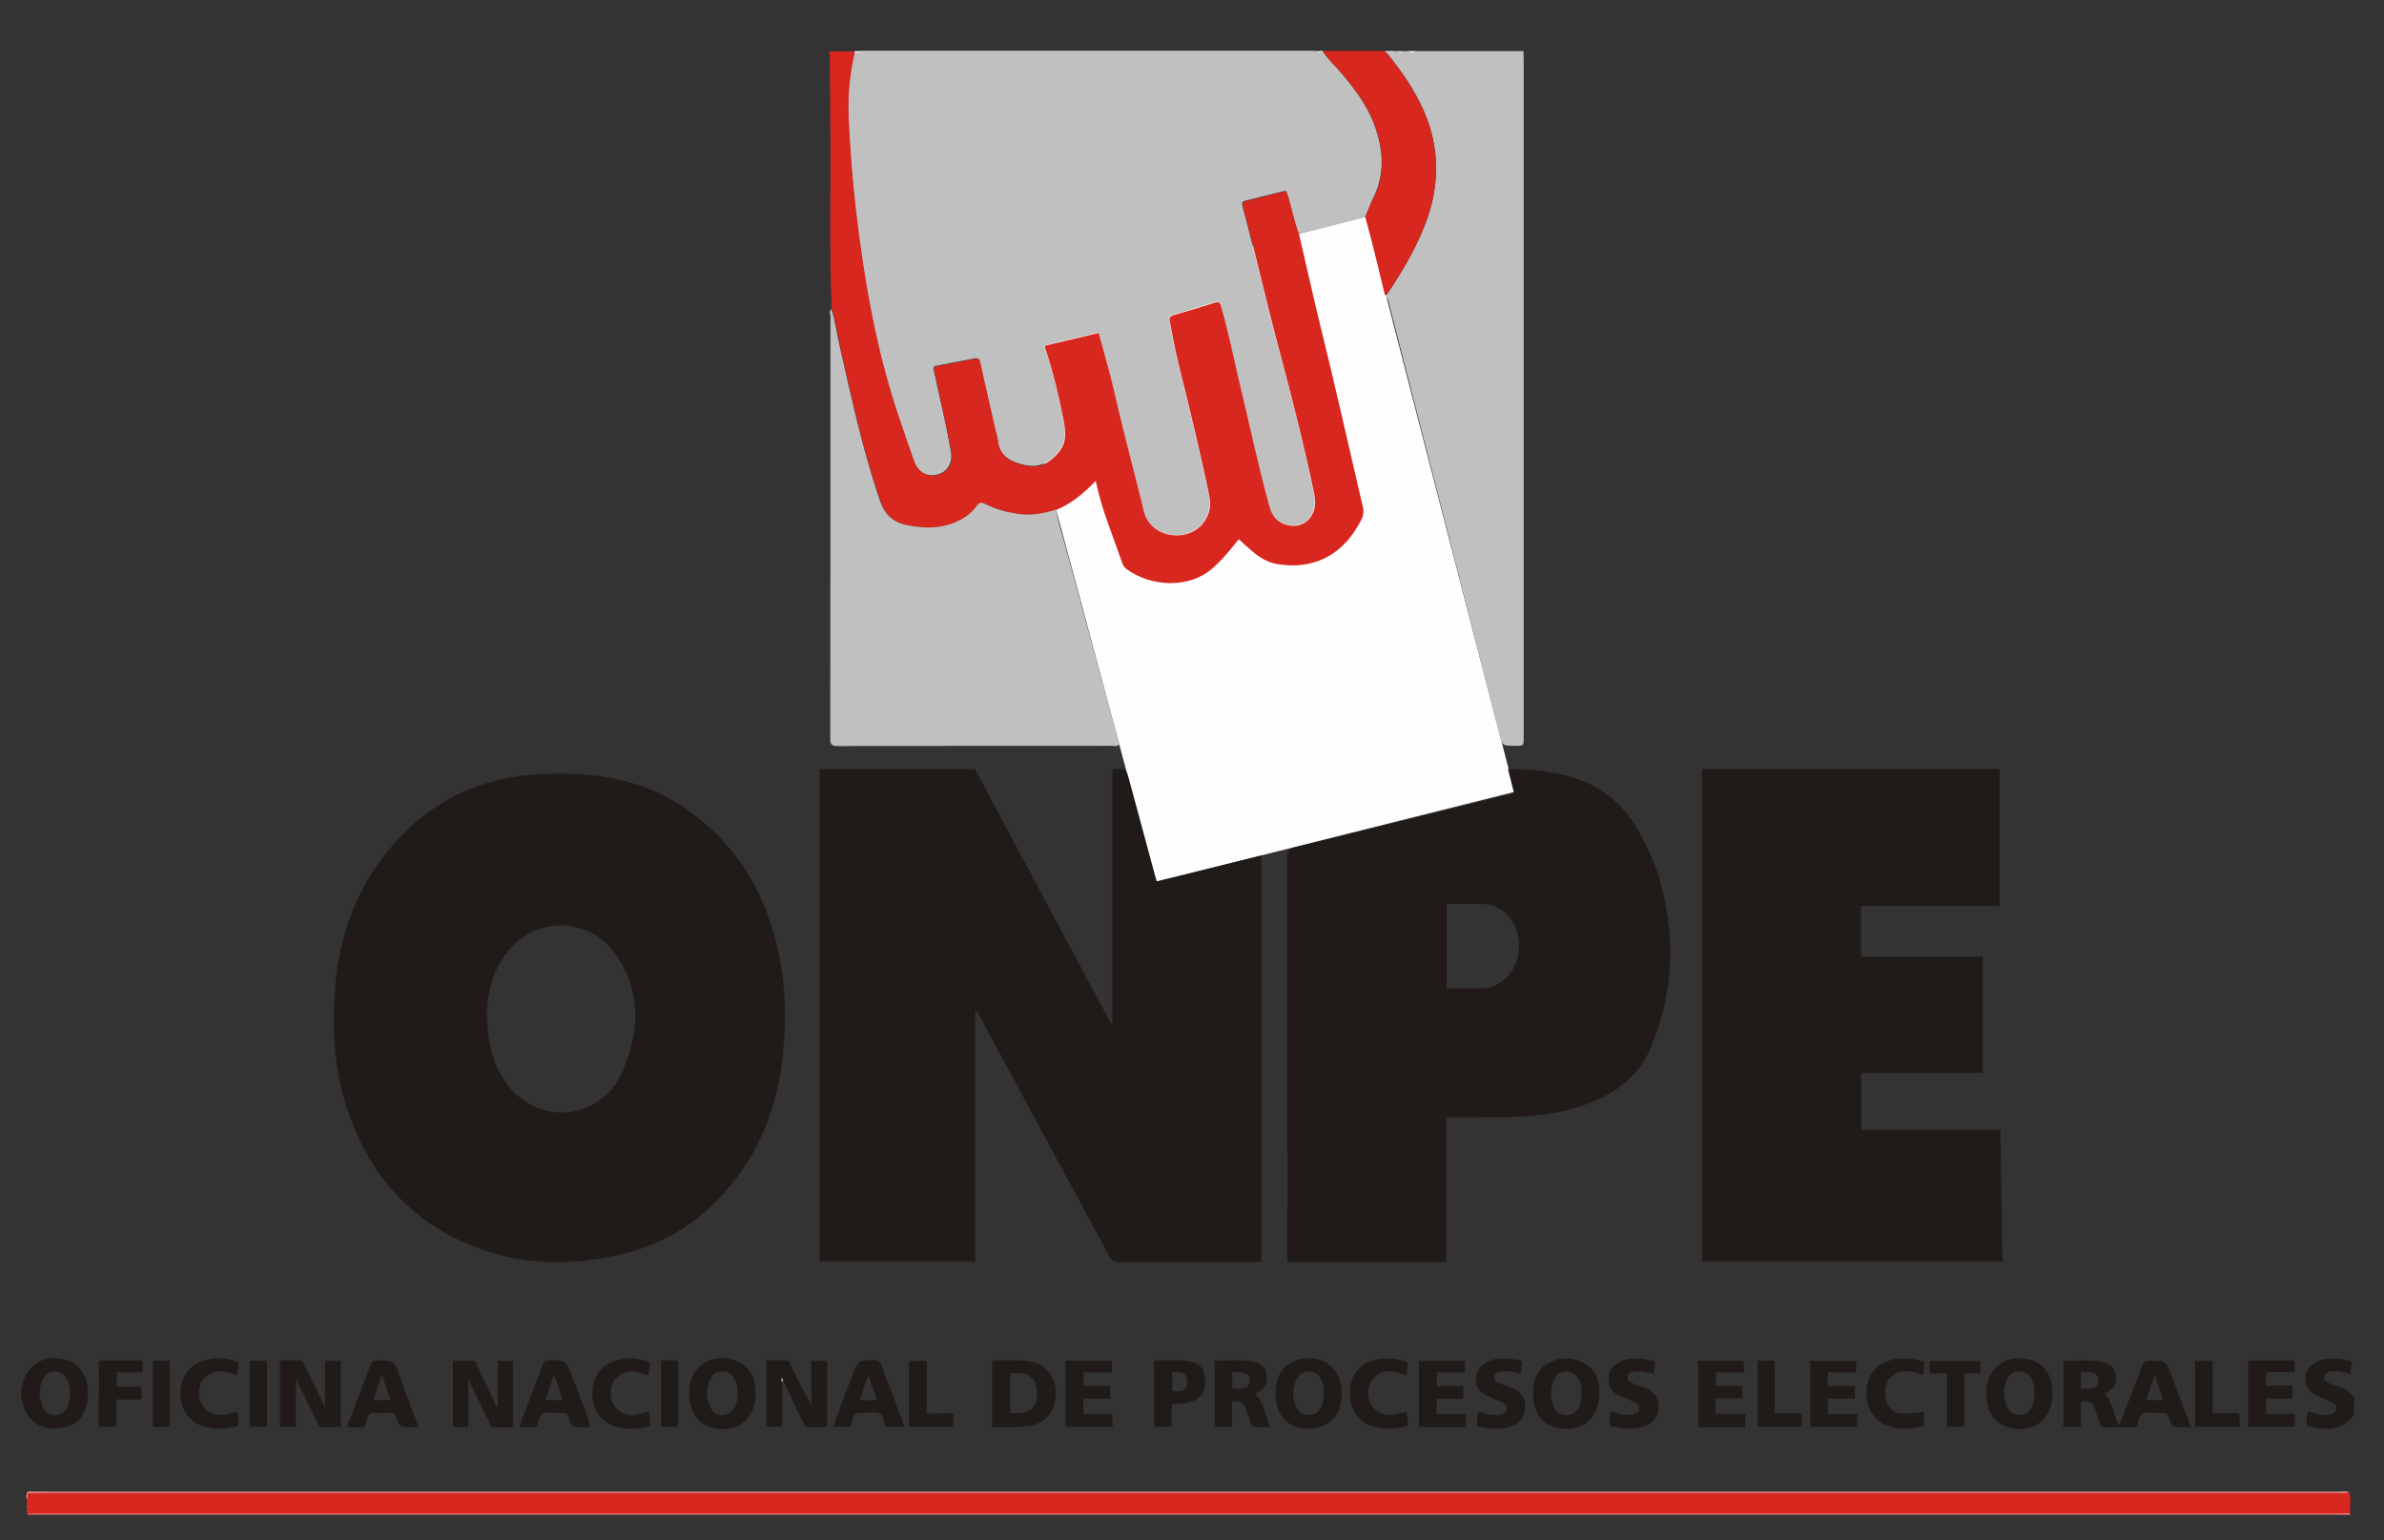 <?xml version="1.0" encoding="utf-8"?>
<!-- Generator: Adobe Illustrator 21.1.0, SVG Export Plug-In . SVG Version: 6.00 Build 0)  -->
<svg version="1.1" id="Capa_1" xmlns="http://www.w3.org/2000/svg" xmlns:xlink="http://www.w3.org/1999/xlink" x="0px" y="0px"
	 width="1119px" height="723px" viewBox="0 0 1119 723" style="enable-background:new 0 0 1119 723;" xml:space="preserve">
<rect x="0" y="0" width="1119" height="723" fill="#333333" stroke="none"/>
<style type="text/css">
	.st0{fill:#FEFEFE;}
	.st1{fill:#C1C0C0;}
	.st2{fill:#D7271F;}
	.st3{fill:#FE847C;}
	.st4{fill:#201B18;}
	.st5{fill:#FC9896;}
</style>
<g>
	<polygon class="st0" points="710.9,371.7 542.7,413.9 470.4,145.1 641,101.7 	"/>
	<g>
		<path class="st1" d="M640.9,101.8c-10.4,2.6-20.7,5.8-31.4,7.8c-2.5-6.4-3.5-13.3-5.8-19.8c-0.4-0.1-0.7-0.2-1-0.1
			c-6.1,1.5-12.2,3-18.4,4.6c-1.7,0.4-1.3,1.7-1,2.9c5.8,21.3,10.5,42.8,16.2,64.1c6.2,23,12.1,46.1,17,69.5c0.9,4.3,1.1,8.6-2,12.3
			c-2.7,3.3-6.4,4.1-10.4,3.2c-4.6-1.1-7.2-4.4-8.5-8.9c-5.2-18.8-9.2-38-13.8-57c-2.9-12.2-5.4-24.5-8.8-36.5
			c-0.4-1.5-0.7-2.7-2.7-2.1c-6.6,2-13.2,4-19.9,6c-1.4,0.4-1.9,1.2-1.6,2.7c1.3,6.2,2.3,12.4,3.8,18.5
			c5.2,21.1,10.4,42.2,14.8,63.5c1,4.6,0.2,8.4-2.4,12.2c-3.4,4.9-9.7,7.4-16.2,6.1c-6.3-1.2-10.9-5.5-12.2-11.3
			c-0.6-2.7-1.3-5.5-2-8.2c-4.4-17.1-8.6-34.2-12.7-51.4c-1.8-7.9-4.2-15.6-6.4-23.8c-8.6,2-16.9,4-25.3,6c0.2,0.9,0.3,1.5,0.5,2.1
			c3.5,10.6,6.2,21.4,8.2,32.3c1,5.3,1.9,10.6-2.1,15.5c-4,4.9-8.9,7.7-15.2,6.4c-6.5-1.4-12.6-3.8-13.4-12
			c-0.1-1.6-0.7-3.1-1.1-4.7c-2.4-10.4-4.8-20.9-7.1-31.4c-0.3-1.3-0.5-2.4-2.2-2.1c-6.5,1.2-12.9,2.5-19.3,3.7
			c-0.5,1.3-0.1,2.3,0.1,3.3c2.7,12.1,5.5,24.2,7.7,36.4c1,5.4-1.3,9.7-6.1,11.1c-4.8,1.4-9.3-0.9-11.2-6.1
			c-2.2-6-4.2-12.1-6.3-18.2c-11.3-32.3-17.2-65.9-21.1-99.8c-1.6-14-2.7-28.1-3.4-42.3c-0.6-10.8,0.4-21.4,2.8-31.9
			c1.2-0.2,2.5,0.5,3.5-0.6c70.9,0,141.8,0,212.7,0c1,0.8,2,0.8,3,0c0.2,0,0.4,0,0.6,0c1.8,3.2,4.5,5.6,6.9,8.3
			c6.9,7.9,13.5,16.2,17.3,26.2c4.4,11.8,5.3,23.7-0.8,35.4C643,96.4,642,99.1,640.9,101.8z"/>
		<path class="st2" d="M401.2,24.6c-2.4,10.5-3.4,21.1-2.8,31.9c0.7,14.1,1.7,28.2,3.4,42.3c4,33.9,9.8,67.4,21.1,99.8
			c2.1,6.1,4.1,12.2,6.3,18.2c1.9,5.1,6.4,7.4,11.2,6.1c4.8-1.4,7.1-5.7,6.1-11.1c-2.3-12.2-5.1-24.3-7.7-36.4
			c-0.2-1-0.5-1.9-0.1-3.3c6.3-1.2,12.8-2.4,19.3-3.7c1.7-0.3,1.9,0.8,2.2,2.1c2.3,10.5,4.7,20.9,7.1,31.4c0.4,1.6,0.9,3.1,1.1,4.7
			c0.7,8.2,6.8,10.6,13.4,12c6.3,1.4,11.2-1.5,15.2-6.4c4-4.8,3.1-10.1,2.1-15.5c-2.1-10.9-4.7-21.7-8.2-32.3
			c-0.2-0.6-0.3-1.1-0.5-2.1c8.4-2,16.7-4,25.3-6c2.2,8.1,4.5,15.9,6.4,23.8c4,17.2,8.3,34.3,12.7,51.4c0.7,2.7,1.4,5.4,2,8.2
			c1.3,5.8,5.9,10.1,12.2,11.3c6.5,1.2,12.8-1.2,16.2-6.1c2.6-3.8,3.4-7.6,2.4-12.2c-4.4-21.3-9.6-42.4-14.8-63.5
			c-1.5-6.1-2.5-12.4-3.8-18.5c-0.3-1.5,0.2-2.2,1.6-2.7c6.6-1.9,13.3-3.9,19.9-6c2-0.6,2.3,0.7,2.7,2.1c3.5,12,5.9,24.3,8.8,36.5
			c4.6,19,8.6,38.1,13.8,57c1.2,4.5,3.8,7.8,8.5,8.9c3.9,0.9,7.6,0.1,10.4-3.2c3.1-3.7,2.9-8,2-12.3c-4.9-23.3-10.8-46.4-17-69.5
			c-5.7-21.3-10.4-42.8-16.2-64.1c-0.3-1.2-0.7-2.5,1-2.9c6.1-1.6,12.2-3.1,18.4-4.6c0.3-0.1,0.6,0.1,1,0.1
			c2.3,6.5,3.3,13.4,5.8,19.8c3.3,14,6.4,28.1,9.8,42.1c7.1,28.8,13.6,57.6,20.3,86.5c0.8,3.6-1.2,6.3-2.7,8.9
			c-8.2,14-21.7,20.3-37.9,17.4c-5.6-1-9.8-4.4-13.8-8c-1.3-1.1-2.5-2.3-3.9-3.6c-4,4.9-7.7,9.6-12.4,13.7
			c-10.9,9.5-28.7,8.9-40.5,0.2c-1.1-0.8-1.6-2-2-3.2c-2.2-6.1-4.4-12.3-6.6-18.4c-2.2-6.1-4.1-12.3-5.7-19.7
			c-5.6,5.9-11.4,10.7-18.4,13.6c-6.1,1.9-12.2,3-18.6,1.9c-5.1-0.9-9.9-2.3-14.6-4.5c-1.6-0.8-2.7-1.1-4,0.8
			c-1.5,2.3-3.6,4.3-6.1,5.7c-8.4,5.2-17.4,5.3-26.7,3.4c-6.7-1.4-10.5-5-12.7-11.6c-8.2-24.1-13.6-48.8-19.1-73.5
			c-1.2-5.4-1.7-11-3.7-16.3c-1.3-29.6-0.3-59.3-0.7-89c-0.1-10-0.1-20-0.2-30.1c0-0.7-0.2-1.4-0.3-2c4,0,8,0,12.1,0
			C401.1,24.2,401.1,24.4,401.2,24.6z"/>
		<path class="st1" d="M715.1,24c0,1.9,0.1,3.8,0.1,5.7c0,105.4,0,210.8,0,316.3c0,4.1,0,4.1-4,4.1c-6.1,0-6.1,0-7.6-6.1
			c-9.4-36.9-18.9-73.8-28.3-110.7c-7.8-30.5-15.7-61-23.5-91.5c-0.3-1.3-0.9-2.4-1.7-3.4c0.9,0.1,1.2-0.6,1.6-1.2
			c7.2-10.9,13.8-22.1,18.2-34.5c6-17.2,5.7-34.1-1.7-50.9c-4.4-10-10.6-18.8-17.5-27.2c1.4-0.4,3,0.5,4.2-0.6c0.4,0,0.8,0,1.2,0
			c0.8,0.8,1.6,0.8,2.4,0c0.6,0,1.2,0,1.8,0c1.6,0.9,3.2,0.9,4.8,0C681.7,24,698.4,24,715.1,24z"/>
		<path class="st2" d="M650.6,24.6c6.9,8.4,13,17.2,17.5,27.2c7.5,16.7,7.8,33.7,1.7,50.9c-4.3,12.4-10.9,23.6-18.2,34.5
			c-0.4,0.6-0.7,1.3-1.6,1.2c-3-12.2-5.7-24.5-9.2-36.6c1.2-2.7,2.1-5.4,3.5-8c6.2-11.7,5.2-23.6,0.8-35.4
			c-3.7-10-10.3-18.2-17.3-26.2c-2.4-2.7-5.1-5.1-6.9-8.3c9.6,0,19.3,0,28.9,0C650.2,24.2,650.4,24.4,650.6,24.6z"/>
		<path class="st3" d="M1103,710.3c0.1,0.2,0.1,0.4,0.2,0.7c-363.4,0-726.8,0-1090.2,0c-0.1-0.2-0.1-0.3-0.1-0.5
			c1.1,0,2.2-0.1,3.3-0.1c360.5,0,721.1,0,1081.6,0C1099.6,710.4,1101.3,710.3,1103,710.3z"/>
		<path class="st4" d="M10,650.7c0.8-0.2,0.6-0.9,0.7-1.5c2-7.6,7.8-12,15.7-11.7c8,0.3,13.2,4.9,14.6,12.9c0.4,2.3,0.4,4.6,0.1,6.9
			c-1.3,8.3-6.2,12.8-14.3,13.2c-8.5,0.4-14-3.5-16.1-11.7c-0.1-0.5,0.1-1.3-0.7-1.5C10,655.2,10,652.9,10,650.7z M32.9,653.9
			c0-2.2-0.3-4.4-1.4-6.4c-1.3-2.4-3.2-3.9-6-3.7c-2.8,0.1-4.7,1.7-5.7,4.2c-1.7,4.2-1.6,8.4,0.3,12.5c1.1,2.4,3,3.7,5.7,3.7
			c2.6,0.1,4.3-1.2,5.6-3.4C32.5,658.7,32.8,656.3,32.9,653.9z"/>
		<path class="st4" d="M1105,664c-4.7,6.6-11.5,8.2-22.4,5.2c0-2.1,0.1-4.3,0.6-6.7c2,0.5,3.7,1.1,5.6,1.5c1.5,0.3,3,0.3,4.5,0
			c1.7-0.3,3.2-0.9,3.4-2.9c0.2-1.7-1.2-2.4-2.4-3c-1.8-0.9-3.7-1.6-5.5-2.3c-5.1-2.1-7-4.9-6.6-9.5c0.4-4.1,3.6-7.2,8.4-8.2
			c4.4-0.9,8.7-0.3,13.3,0.8c-0.2,2-0.5,3.9-0.7,6.1c-2.9-1-5.8-1.5-8.7-1.3c-1.7,0.1-3.3,0.5-3.6,2.5c-0.3,1.9,1.3,2.6,2.6,3.2
			c1.4,0.6,2.8,1.1,4.2,1.5c3.1,0.9,5.5,2.7,7.4,5.2C1105,658.8,1105,661.4,1105,664z"/>
		<path class="st0" d="M665.1,24c-1.6,0.9-3.2,0.9-4.8,0C661.8,24,663.5,24,665.1,24z"/>
		<path class="st0" d="M650.6,24.6c-0.2-0.2-0.4-0.4-0.6-0.6c1.6,0,3.2,0,4.8,0C653.5,25.1,652,24.2,650.6,24.6z"/>
		<path class="st0" d="M401.2,24.6c-0.1-0.2-0.1-0.4-0.1-0.6c1.2,0,2.4,0,3.6,0C403.7,25,402.4,24.4,401.2,24.6z"/>
		<path class="st0" d="M620.5,24c-1,0.8-2,0.8-3,0C618.5,24,619.5,24,620.5,24z"/>
		<path class="st0" d="M658.4,24c-0.8,0.8-1.6,0.8-2.4,0C656.8,24,657.6,24,658.4,24z"/>
		<path class="st4" d="M522.2,480.3c0-39.7,0-79.4,0-119c0.4-0.2,0.6-0.4,0.7-0.4c5.6-0.2,5.6-0.2,7.1,5.2
			c4.1,15,8.1,30.1,12.2,45.1c0.2,0.8,0.5,1.5,0.8,2.5c16.3-4,32.6-8,49-12.1c0,63.7,0,127.1,0,190.8c-1.1,0-2.1,0-3,0
			c-21.2,0-42.4-0.1-63.6,0.1c-2.5,0-3.7-0.9-4.8-3c-20.4-37.8-40.9-75.6-61.3-113.5c-0.3-0.6-0.6-1.2-1.5-1.7
			c0,39.3,0,78.5,0,117.9c-24.5,0-48.7,0-73.1,0c0-77,0-154,0-231.2c24.2,0,48.5,0,72.9,0c21.2,39.7,42.5,79.5,63.8,119.3
			C521.7,480.4,521.9,480.4,522.2,480.3z"/>
		<path class="st4" d="M260,363.1c22.1-0.1,40.6,3.3,57.3,13.6c18.2,11.2,31.9,26.5,40.4,46.2c10.1,23.3,12.4,47.6,9.7,72.7
			c-2.5,24-10.8,45.4-26.8,63.6c-13.2,15-29.6,25-49,29.6c-27.7,6.5-54.8,4.8-80.3-8.8c-25.6-13.7-41.4-35.6-49.5-63.2
			c-5.3-18.1-6.1-36.7-4.3-55.4c2.1-21.7,8.9-41.6,22.2-59c16.2-21.2,37.3-34.4,64-38.1C250.1,363.5,256.4,363.2,260,363.1z
			 M228.5,475.9c0.1,11.4,2.1,20.6,6.9,29c8.9,15.8,27.1,21.7,42.5,13.7c7.9-4.1,12.7-10.9,15.7-19c6.7-17.7,6.7-35.1-4.4-51.3
			c-11.1-16.2-33.5-18.7-47.7-5.1C231.9,452.6,228.8,464.7,228.5,475.9z"/>
		<path class="st4" d="M938.6,425.2c-21.7,0-43.3,0-65.1,0c0,7.9,0,15.7,0,23.9c18.9,0,37.9,0,57.1,0c0,18.4,0,36.3,0,54.5
			c-18.9,0-37.9,0-57,0c0,9,0,17.6,0,26.7c21.6,0,43.3,0,65.3,0c0.4,20.9,0.7,41.3,1,61.9c-47.1,0-94,0-141,0c0-77.1,0-154,0-231.2
			c46.5,0,93,0,139.7,0C938.6,382.4,938.6,403.6,938.6,425.2z"/>
		<path class="st4" d="M678.8,524.5c0,22.8,0,45.3,0,67.9c-24.9,0-49.6,0-74.2,0c-0.6-1-0.3-2-0.3-2.9c0-62.4,0-124.7-0.1-187.1
			c0-3,0.9-4,3.7-4.7c33.5-8.2,67-16.5,100.4-24.7c0.8-0.2,1.6-0.2,2.3-1c-0.9-3.5-1.8-7.1-2.8-11c8.3,0.1,16.3,0.7,24.2,2.3
			c15.7,3.3,28,11.3,36.2,25.2c5,8.5,9,17.4,11.5,26.9c6.9,26.1,5.6,51.8-5,76.7c-6.2,14.5-18.2,22.3-32.6,27.1
			c-12.4,4.2-25.3,5.1-38.2,5.2C695.7,524.5,687.4,524.5,678.8,524.5z M679,424.3c0,13.4,0,26.4,0,39.6c5.9,0,11.6,0.1,17.3,0
			c2.4-0.1,4.7-0.8,6.8-2c8.2-4.7,12-15.2,8.8-24.8c-2.5-7.7-8-12.4-15.6-12.7C690.7,424.1,685,424.3,679,424.3z"/>
		<path class="st1" d="M390.2,145.1c1.9,5.3,2.4,10.9,3.7,16.3c5.6,24.7,10.9,49.5,19.1,73.5c2.2,6.5,6,10.2,12.7,11.6
			c9.3,1.9,18.3,1.7,26.7-3.4c2.4-1.5,4.5-3.4,6.1-5.7c1.3-1.9,2.4-1.6,4-0.8c4.6,2.3,9.5,3.7,14.6,4.5c6.4,1.1,12.6,0,18.6-1.9
			c1.1,6.2,3,12.2,4.7,18.3c6.6,24.6,13.4,49.2,20.1,73.8c1.6,6.1,3.3,12.1,4.9,18.1c-1.1,1.2-2.3,0.7-3.3,0.7
			c-43,0-85.9,0-128.9,0.1c-2.7,0-3.6-0.7-3.5-3.5c0.1-66.2,0.1-132.3,0.1-198.5C389.6,147.1,389.2,145.9,390.2,145.1z"/>
		<path class="st2" d="M1103,710.3c-1.7,0-3.4,0.1-5.1,0.1c-360.5,0-721.1,0-1081.6,0c-1.1,0-2.2,0.1-3.3,0.1
			c-0.1-0.2-0.2-0.4-0.3-0.6c0.3-0.3,0.3-0.5,0-0.8c0-0.6,0-1.1,0-1.7c0.4-0.3,0.4-0.5,0-0.7c0-1,0-1.9,0-2.9c0.7-0.9,0.2-2,0.5-3
			c1.7,0,3.4-0.1,5.1-0.1c360.4,0,720.7,0,1081.1,0c1.1,0,2.2-0.1,3.3-0.2C1103.7,703.8,1103,707.1,1103,710.3z"/>
		<path class="st4" d="M1028.4,669.9c-1.5,0-2.5,0-3.5,0c-5.3,0-5.3,0-7.1-5c-0.4-1.3-1-1.8-2.3-1.7c-1.4,0.1-2.8,0.2-4.2,0
			c-4.2-0.6-7.5,0.1-8,5.2c-0.1,1.2-0.9,1.6-2.1,1.6c-4.5-0.1-9-0.1-13.5,0c-1.2,0-1.8-0.3-2.1-1.6c-0.5-2.1-1.3-4.2-2-6.3
			c-1.4-4-2.3-4.5-6.9-4.2c0,3.9,0,7.8,0,11.9c-2.8,0-5.4,0-8.2,0c0-10.3,0-20.6,0-31.1c6.1,0.2,12.1-0.6,18.1,0.6
			c4.3,0.9,6.3,3.1,6.6,6.7c0.4,3.8-1.2,6.3-5.4,8.3c3.9,4.1,4.3,9.7,6.7,14.6c1.3-1.8,1.8-3.9,2.5-5.8c2.9-7.4,5.8-14.7,8.5-22.1
			c0.7-1.9,1.6-2.3,3.5-2.3c7.6,0.1,7.6,0,10.3,7.2C1022.3,653.6,1025.3,661.6,1028.4,669.9z M976.8,651.9c2.7-0.4,5.6,0.7,7.5-1.8
			c1-1.4,1-3.2-0.1-4.5c-2-2.4-4.8-1.5-7.4-1.6C976.8,646.8,976.8,649.2,976.8,651.9z M1007.3,657.2c2.7,0,5.2,0,8,0
			c-1.3-3.8-2.5-7.5-3.9-11.7c-1.2,3.5-2.3,6.3-3.2,9.1C1007.8,655.3,1007.6,656.1,1007.3,657.2z"/>
		<path class="st4" d="M367.1,648.5c0,7,0,14,0,21.2c-2.5,0-4.8,0-7.4,0c0-10.3,0-20.6,0-31.2c3,0,6.1,0.1,9.2,0
			c1.6,0,1.7,1.2,2.1,2.1c3.1,6.2,6.1,12.5,9.8,18.6c0-6.8,0-13.6,0-20.5c2.7,0,5,0,7.5,0c0,10.4,0,20.7,0,31.2c-3.1,0-6.1,0-9.1,0
			c-1.5,0-1.7-1.2-2.2-2.1c-2.9-6-5.7-11.9-8.5-17.9c-0.3-0.6-0.3-1.4-1.1-1.7c-0.1-0.5-0.2-0.9-0.3-1.7
			C366.7,647.5,366.8,648,367.1,648.5z"/>
		<path class="st4" d="M160,669.9c-3,0-5.9-0.1-8.8,0c-1.5,0.1-1.7-1.1-2.2-2c-3.2-6.6-6.5-13.3-10.1-20.7c0,8,0,15.2,0,22.5
			c-2.6,0-5,0-7.5,0c0-10.4,0-20.6,0-31.2c3.2,0,6.5,0,9.8,0c1,0,1.2,0.9,1.5,1.6c3.2,6.8,6.5,13.5,9.9,20.6c0-7.4,0-14.6,0-22
			c2.6,0,4.9,0,7.4,0C160,649.1,160,659.4,160,669.9z"/>
		<path class="st4" d="M233.7,660.3c0-7.1,0-14.2,0-21.5c2.4,0,4.6,0,7.1,0c0,10.2,0,20.5,0,31.2c-3,0-5.9,0-8.9,0
			c-1.5,0-1.7-1.2-2.1-2.1c-3.3-6.6-6.5-13.3-10-20.5c0,7.9,0,15.1,0,22.5c-2.4,0-4.7,0-7.2,0c0-10.3,0-20.5,0-31.2
			c3.1,0,6.2,0,9.4,0c1.4,0,1.4,1.3,1.8,2.1c3.2,6.5,6.3,13.1,9.4,19.6C233.4,660.3,233.6,660.3,233.7,660.3z"/>
		<path class="st5" d="M1102.6,700.6c-1.1,0.1-2.2,0.2-3.3,0.2c-360.4,0-720.7,0-1081.1,0c-1.7,0-3.4,0.1-5.1,0.1
			c-0.2,0-0.3-0.1-0.5-0.1c0.6-1.1,1.6-0.6,2.4-0.6c3-0.1,6,0,9,0c358.2,0,716.3,0,1074.5,0C1099.9,700.2,1101.3,699.7,1102.6,700.6
			z"/>
		<path class="st4" d="M465.7,669.9c0-10.6,0-20.8,0-31.4c5.7,0.1,11.4-0.4,16.9,0.4c9.8,1.4,14.9,9.8,12.3,19.9
			c-1.6,6.1-5.9,9.8-12.3,10.7C477,670.1,471.5,669.9,465.7,669.9z M474.2,663.4c9.2,0.4,12.8-2.4,12.6-10.1
			c-0.2-6.7-4.3-9.5-12.6-8.7C474.2,650.8,474.2,657,474.2,663.4z"/>
		<path class="st4" d="M354.7,654.2c0,12.4-9.2,19.2-21.1,15.7c-6.1-1.8-9.7-7.1-10.1-15.2c-0.4-7.3,3-13.4,8.7-15.8
			c6.3-2.7,14.1-1.3,18.4,3.3C353.4,645.1,354.7,649.1,354.7,654.2z M346.2,654.1c0-2.2-0.2-4.4-1.2-6.4c-1.2-2.4-3-4-5.9-4
			c-2.8,0-4.8,1.5-5.9,4c-1.8,4.3-1.9,8.8,0.3,13c2.5,4.8,8.4,4.7,11.1,0C345.9,658.7,346.2,656.5,346.2,654.1z"/>
		<path class="st4" d="M598.7,654c0-7.7,3.3-13.1,9.3-15.3c6.5-2.4,13.8-0.9,18,3.8c4.8,5.3,5.1,16.5,0.7,22.5
			c-3.8,5.2-12.7,7.2-19.5,4.3C601.8,667,598.7,661.5,598.7,654z M621.4,653.7c-0.2-1.5-0.1-3.5-0.9-5.4c-1.1-2.7-2.9-4.3-5.8-4.5
			c-2.8-0.2-4.9,1.1-6.1,3.6c-2.2,4.6-2.2,9.3,0.3,13.8c1.3,2.3,3.4,3.3,6,3c2.6-0.2,4.2-1.6,5.3-3.9
			C621.1,658.4,621.3,656.3,621.4,653.7z"/>
		<path class="st4" d="M750.7,653.3c-0.1,13.2-8.6,19.7-20.6,16.7c-6.5-1.7-10.2-6.9-10.5-15.3c-0.2-6.6,1.8-12.3,8.2-15.4
			c6.1-3,13.6-1.9,18.5,2.6C750,645.1,750.6,649.5,750.7,653.3z M742.4,653.5c0-1.5-0.2-3.5-1-5.3c-1.2-2.7-3.2-4.4-6.2-4.4
			c-2.9,0-5,1.6-6,4.3c-1.6,4.3-1.6,8.6,0.4,12.8c1.1,2.3,3,3.4,5.6,3.4c2.5,0,4.4-1.1,5.7-3.3C742,658.8,742.4,656.4,742.4,653.5z"
			/>
		<path class="st4" d="M963.4,654.2c-0.1,12.4-9.2,19.2-21.1,15.7c-6.3-1.9-10-7.6-10-15.8c-0.1-11.4,8.2-18.3,19.4-16.1
			C959.2,639.5,963.5,645.4,963.4,654.2z M954.9,654c0.1-1.8-0.1-3.7-0.8-5.5c-1-2.8-2.9-4.6-5.9-4.7c-2.9-0.2-5.1,1.3-6.2,3.9
			c-1.9,4.3-1.8,8.7,0.2,13c1.2,2.5,3.3,3.6,6.1,3.5c2.7-0.1,4.4-1.6,5.5-4C954.7,658.3,955,656.2,954.9,654z"/>
		<path class="st4" d="M589.3,654.2c3.9,4.6,4.7,10.3,7,15.7c-2.7,0-5,0-7.2,0c-1.1,0-1.6-0.3-1.9-1.4c-0.6-2.1-1.4-4.2-2.1-6.2
			c-1.4-4.3-1.9-4.6-6.8-4.5c0,3.9,0,7.9,0,12c-2.8,0-5.4,0-8.2,0c0-10.3,0-20.5,0-31.1c5.8-0.1,11.5-0.5,17.3,0.3
			c4.5,0.7,6.7,2.8,7.1,6.1C595.1,649.6,593.8,652,589.3,654.2z M578.4,644.1c0,2.7,0,5.1,0,7.6c5.5,0.6,7.9-0.4,8.2-3.3
			C586.8,645,584.7,643.8,578.4,644.1z"/>
		<path class="st4" d="M424.6,669.8c-3,0-5.8,0-8.7,0c-1.3-1.9-0.8-5.5-2.8-6.2c-2.9-1-6.3-0.3-9.5-0.4c-4.6,0-2.4,4.9-5,6.6
			c-2.3,0-4.9,0-7.7,0c3.1-8.3,6.2-16.5,9.3-24.6c2.5-6.7,2.5-6.6,9.7-6.8c2.3-0.1,3.3,0.6,4,2.8c3.1,8.7,6.5,17.2,9.7,25.9
			C424,668,424.2,668.8,424.6,669.8z M403.5,657.2c2.8,0,5.3,0.3,8-0.2c-1.3-3.9-2.5-7.4-3.9-11.6
			C406.1,649.7,404.8,653.4,403.5,657.2z"/>
		<path class="st4" d="M276.8,669.9c-1.1,0-2.3,0-3.5,0c-4.8,0-4.9,0-6.4-4.7c-0.5-1.5-1.1-2.2-2.7-2c-1.3,0.1-2.6,0.2-3.9,0
			c-4.2-0.6-7.5,0.1-8,5.2c-0.1,1.2-1,1.6-2.1,1.5c-2-0.1-4,0-5.9,0c-0.6-0.8-0.2-1.4,0.1-2c3.4-9.1,6.9-18.1,10.3-27.2
			c0.6-1.5,1.2-2.2,3-2.2c7.9-0.1,7.9-0.1,10.8,7.4c2.7,7,5.4,14,8,21C276.5,667.8,277.2,668.7,276.8,669.9z M264.1,657.2
			c-1.3-3.9-2.5-7.5-4-11.9c-1.5,4.5-2.8,8.1-4,11.9C258.9,657.2,261.2,657.2,264.1,657.2z"/>
		<path class="st4" d="M196.5,669.9c-1.7,0-2.8,0-3.9,0c-4.9,0-5,0-6.6-4.8c-0.5-1.6-1.3-2-2.8-1.9c-2.3,0.1-4.6,0.2-6.9,0
			c-2.5-0.3-3.7,0.7-4.1,3.1c-0.3,1.2-0.9,2.4-1.3,3.7c-2,0-3.9,0-5.8,0c-0.6,0-1.2-0.1-1.8-0.1c-0.4-1,0.1-1.8,0.5-2.6
			c3.3-8.8,6.7-17.6,10-26.4c0.6-1.6,1.3-2.3,3.2-2.3c7.8,0,7.8-0.1,10.6,7.2C190.3,653.6,193.3,661.6,196.5,669.9z M183.3,657.2
			c-1.3-3.8-2.5-7.4-4-11.8c-1.5,4.5-2.8,8.1-4,11.8C178.1,657.2,180.5,657.2,183.3,657.2z"/>
		<path class="st4" d="M1076,650.4c0,2.3,0,4.1,0,6.1c-4.1,0-8.1,0-12.3,0c0,2.4,0,4.6,0,7.1c4.5,0,8.9,0,13.5,0c0,2.2,0,4.1,0,6.1
			c-7.3,0-14.6,0-22,0c0-10.4,0-20.6,0-31.1c7.2,0,14.4,0,21.7,0c0.4,1.8,0.2,3.4,0.1,5.5c-4.4,0-8.8,0-13.1,0
			c-0.7,2.2-0.3,4.1-0.4,6.3C1067.7,650.4,1071.8,650.4,1076,650.4z"/>
		<path class="st4" d="M858,656.5c0,2.7,0,4.9,0,7.3c4.6,0,9.1,0,13.7,0c0,2.1,0,3.9,0,6c-7.3,0-14.5,0-22,0c0-10.3,0-20.6,0-31
			c7.1,0,14.2,0,21.5,0c0,1.7,0,3.4,0,5.4c-4.3,0-8.6,0-13,0c-0.5,2.1-0.2,4.1-0.2,6.4c4.2,0,8.3,0,12.6,0c0,2.1,0,3.9,0,5.9
			C866.4,656.5,862.3,656.5,858,656.5z"/>
		<path class="st4" d="M666,638.7c7.2,0,14.2,0,21.4,0c0.4,1.8,0.2,3.5,0.1,5.5c-4.3,0-8.5,0-13,0c0,2.2,0,4.2,0,6.4
			c4.1,0,8.1,0,12.3,0c0,2.1,0,3.9,0,6c-4.1,0-8.2,0-12.4,0c0,2.5,0,4.7,0,7.2c4.6,0,9,0,13.6,0c0,2.2,0,4.1,0,6.1
			c-7.3,0-14.5,0-22,0C666,659.6,666,649.3,666,638.7z"/>
		<path class="st4" d="M508.6,644.2c0,2.2,0,4.1,0,6.3c4,0,8,0,12.2,0c0.6,2.1,0.2,4,0.3,6c-4.2,0-8.2,0-12.3,0
			c-0.6,2.4-0.3,4.7-0.2,7.2c4.6,0,9,0,13.6,0c0,2.2,0,4,0,6.1c-7.4,0-14.7,0-22.1,0c0-10.4,0-20.7,0-31.1c7.3,0,14.5,0,21.8,0
			c0,1.8,0,3.5,0,5.5C517.4,644.2,513.1,644.2,508.6,644.2z"/>
		<path class="st4" d="M819.2,663.7c0,2.3,0,4.1,0,6.2c-3.7,0-7.4,0-11.1,0c-3.6,0-7.2,0-11,0c0-10.5,0-20.7,0-31.2
			c7.1,0,14.1,0,21.4,0c0,1.7,0,3.4,0,5.5c-4.3,0-8.6,0-13,0c0,2.2,0,4.2,0,6.3c4.1,0,8.1,0,12.1,0c0.6,2,0.3,3.9,0.2,5.9
			c-4.1,0-8.1,0-12.2,0c-0.6,2.4-0.2,4.7-0.3,7.2C810.1,663.7,814.5,663.7,819.2,663.7z"/>
		<path class="st4" d="M756.3,662.5c3.1,0.9,6,2.1,9.2,1.6c1.7-0.3,3.5-0.6,3.9-2.6c0.4-2.2-1.3-2.9-2.9-3.6c-2.2-1-4.4-1.9-6.6-2.9
			c-3.1-1.4-4.8-3.9-4.9-7.3c-0.1-3.4,1.2-6,4.2-7.8c4.8-3,10-2.4,15.2-1.5c0.7,0.1,1.4,0.3,2.2,0.5c0.4,2-0.1,3.9-0.5,6.1
			c-2.7-0.8-5.3-1.4-7.9-1.2c-1.8,0.1-3.9,0.1-4.2,2.4c-0.3,2.2,1.5,2.8,3.1,3.4c1.7,0.6,3.4,1.2,5.1,1.9c4.3,1.7,6.3,4.5,6.3,8.6
			c-0.1,4.8-2.3,8-6.8,9.5c-5.3,1.8-10.5,0.9-15.8-0.2C755.3,667,755.6,664.8,756.3,662.5z"/>
		<path class="st4" d="M714.5,638.9c-0.3,2.1-0.5,4-0.8,6.1c-3-1-5.9-1.5-8.9-1.2c-1.6,0.2-3.1,0.5-3.4,2.4
			c-0.2,1.8,1.1,2.7,2.6,3.2c2,0.8,4.2,1.5,6.2,2.3c3.6,1.5,5.8,4.1,5.7,8.3c-0.1,4.3-1.8,7.6-5.9,9.3c-5.6,2.2-11.2,1.3-16.9,0
			c0.2-2.3,0.4-4.3,0.6-6.5c2-0.3,3.6,1,5.3,1.2c1.9,0.3,3.8,0.4,5.7-0.1c1.3-0.4,2.4-1.1,2.6-2.6c0.1-1.4-0.8-2.3-1.9-2.8
			c-2.1-1-4.2-1.9-6.3-2.8c-5-2.2-6.8-5-6.2-9.7c0.5-3.9,3.7-6.9,8.4-7.9C705.6,637.2,709.9,637.8,714.5,638.9z"/>
		<path class="st4" d="M541.7,669.8c0-10.4,0-20.6,0-31.3c6.2,0.3,12.4-0.8,18.4,1c4.3,1.3,6,4.8,5.5,10.4c-0.4,4.6-3.4,7.8-8.2,8.5
			c-2.3,0.4-4.7,0.4-7.4,0.6c0,3.6,0,7.1,0,10.7C547.2,669.8,544.7,669.8,541.7,669.8z M550.2,653.1c2.6-0.1,5.3,0.5,6.6-2.2
			c0.8-1.7,0.8-3.5-0.3-5.1c-1.6-2.2-3.9-1.9-6.3-1.7C550.2,647.1,550.2,649.9,550.2,653.1z"/>
		<path class="st4" d="M111.9,639.4c-0.1,2.3,0,4.3-0.9,6.2c-5.4-2.3-10.7-3.3-15.3,1.5c-2.8,2.9-3.1,9.3-0.6,12.7
			c4.3,6,10.2,4.6,16.2,2.8c0.7,2.2,0.4,4.4,0.6,6.7c-6.4,1.6-12.5,2.1-18.6-0.6c-6-2.7-9.3-9.4-8.5-16.8c0.8-7,5.4-12.2,12.4-13.7
			C102.2,637,107,637.6,111.9,639.4z"/>
		<path class="st4" d="M903.3,639.4c-0.2,2.1-0.1,4.1-0.8,6.1c-5.6-2.1-11-3.4-15.6,1.7c-2.6,3-2.8,8.9-0.6,12.5
			c2.4,4.1,6.1,4.7,16.6,3c0.1,2.1,0.3,4.2,0.4,6.5c-6,1.7-11.9,2.1-17.7-0.1c-6.4-2.5-10.1-9-9.5-16.5c0.6-7.6,5-12.8,12.3-14.4
			C893.5,637,898.4,637.6,903.3,639.4z"/>
		<path class="st4" d="M660.1,662.6c0.6,2.3,0.7,4.4,0.6,6.7c-5.3,1.5-10.6,1.9-15.9,0.4c-7.4-2.1-11.4-8.1-11.2-16.8
			c0.2-7.5,4.9-13.1,12.2-14.7c5-1.1,9.9-0.6,14.8,1.2c0.3,2.1-0.4,4-0.5,6.2c-5.9-2.2-11.8-3.7-16.2,2.4c-2.5,3.4-2.2,9.3,0.5,12.4
			C648.8,665.6,654.4,664.3,660.1,662.6z"/>
		<path class="st4" d="M305.1,639.5c-0.3,2.2-0.5,4.1-0.7,6.1c-5.8-2.2-11.4-3.4-15.8,2c-2.6,3.2-2.6,9.1-0.1,12.5
			c4.4,5.8,10.2,4.1,16.2,2.5c0.2,2.3,0.4,4.4,0.6,6.7c-4.8,1.3-9.4,1.8-14.1,0.9c-7.8-1.4-12.7-6.9-13.1-14.6
			c-0.5-8.9,3.5-14.9,11.5-17.1C294.8,636.9,299.9,637.4,305.1,639.5z"/>
		<path class="st4" d="M46.4,638.6c6.8,0,13.5,0,20.4,0c0.2,1.8,0.3,3.6-0.1,5.6c-3.9,0-7.8,0-11.9,0c0,2.3,0,4.3,0,6.6
			c3.8,0,7.4,0,11.1,0c1,2,0.2,3.9,0.6,6.1c-4,0-7.8,0-11.9,0c0,4.5,0,8.6,0,12.9c-2.9,0-5.5,0-8.3,0
			C46.4,659.5,46.4,649.2,46.4,638.6z"/>
		<path class="st4" d="M913.9,644.7c-3,0-5.3,0-7.8,0c-0.7-2-0.3-3.9-0.3-5.9c8,0,15.8,0,23.8,0c0,1.9,0,3.8,0,5.8
			c-2.5,0-4.9,0-7.6,0c0,8.5,0,16.8,0,25.2c-2.8,0-5.3,0-8.1,0C913.9,661.6,913.9,653.3,913.9,644.7z"/>
		<path class="st4" d="M833,663.5c4.4,0,8.3,0,12.5,0c0.4,2.2,0.3,4.1,0.2,6.2c-6.9,0-13.7,0-20.7,0c0-10.3,0-20.6,0-31
			c2.6,0,5.2,0,8,0C833,646.9,833,655,833,663.5z"/>
		<path class="st4" d="M447.5,663.5c0,2.3,0,4.2,0,6.3c-6.9,0-13.8,0-20.8,0c0-10.3,0-20.6,0-31c2.7,0,5.3,0,8.3,0
			c0,8.2,0,16.4,0,24.8C439.2,663.5,443.2,663.5,447.5,663.5z"/>
		<path class="st4" d="M1030.3,669.7c0-10.4,0-20.6,0-31c2.7,0,5.4,0,8.3,0c0,8.2,0,16.4,0,24.7c4.3,0,8.2,0,12.4,0
			c0.5,2.1,0.2,4.1,0.2,6.3C1044.4,669.7,1037.5,669.7,1030.3,669.7z"/>
		<path class="st4" d="M117.2,638.7c2.7,0,5.3,0,8.1,0c0,10.4,0,20.7,0,31.1c-2.7,0-5.3,0-8.1,0
			C117.2,659.5,117.2,649.2,117.2,638.7z"/>
		<path class="st4" d="M71.8,638.7c2.6,0,5.2,0,7.9,0c0,10.3,0,20.6,0,31.1c-2.6,0-5.1,0-7.9,0C71.8,659.5,71.8,649.3,71.8,638.7z"
			/>
		<path class="st4" d="M318.3,669.8c-2.8,0-5.3,0-8,0c0-10.3,0-20.6,0-31.1c2.6-0.3,5.2-0.2,8-0.1
			C318.3,649.1,318.3,659.3,318.3,669.8z"/>
		<path class="st3" d="M12.6,700.8c0.2,0,0.4,0,0.5,0.1c-0.2,1,0.2,2.1-0.5,3C12.2,702.8,12.3,701.8,12.6,700.8z"/>
		<path class="st3" d="M12.6,706.7c0.4,0.2,0.4,0.5,0,0.7C12.6,707.2,12.6,707,12.6,706.7z"/>
		<path class="st3" d="M12.6,709.1c0.3,0.2,0.3,0.5,0,0.8c-0.1-0.2-0.1-0.3-0.2-0.5C12.5,709.3,12.6,709.2,12.6,709.1z"/>
		<path class="st0" d="M367.1,648.5c-0.4-0.5-0.4-1,0-1.9c0.1,0.7,0.2,1.2,0.3,1.7C367.3,648.4,367.2,648.4,367.1,648.5z"/>
	</g>
</g>
</svg>
